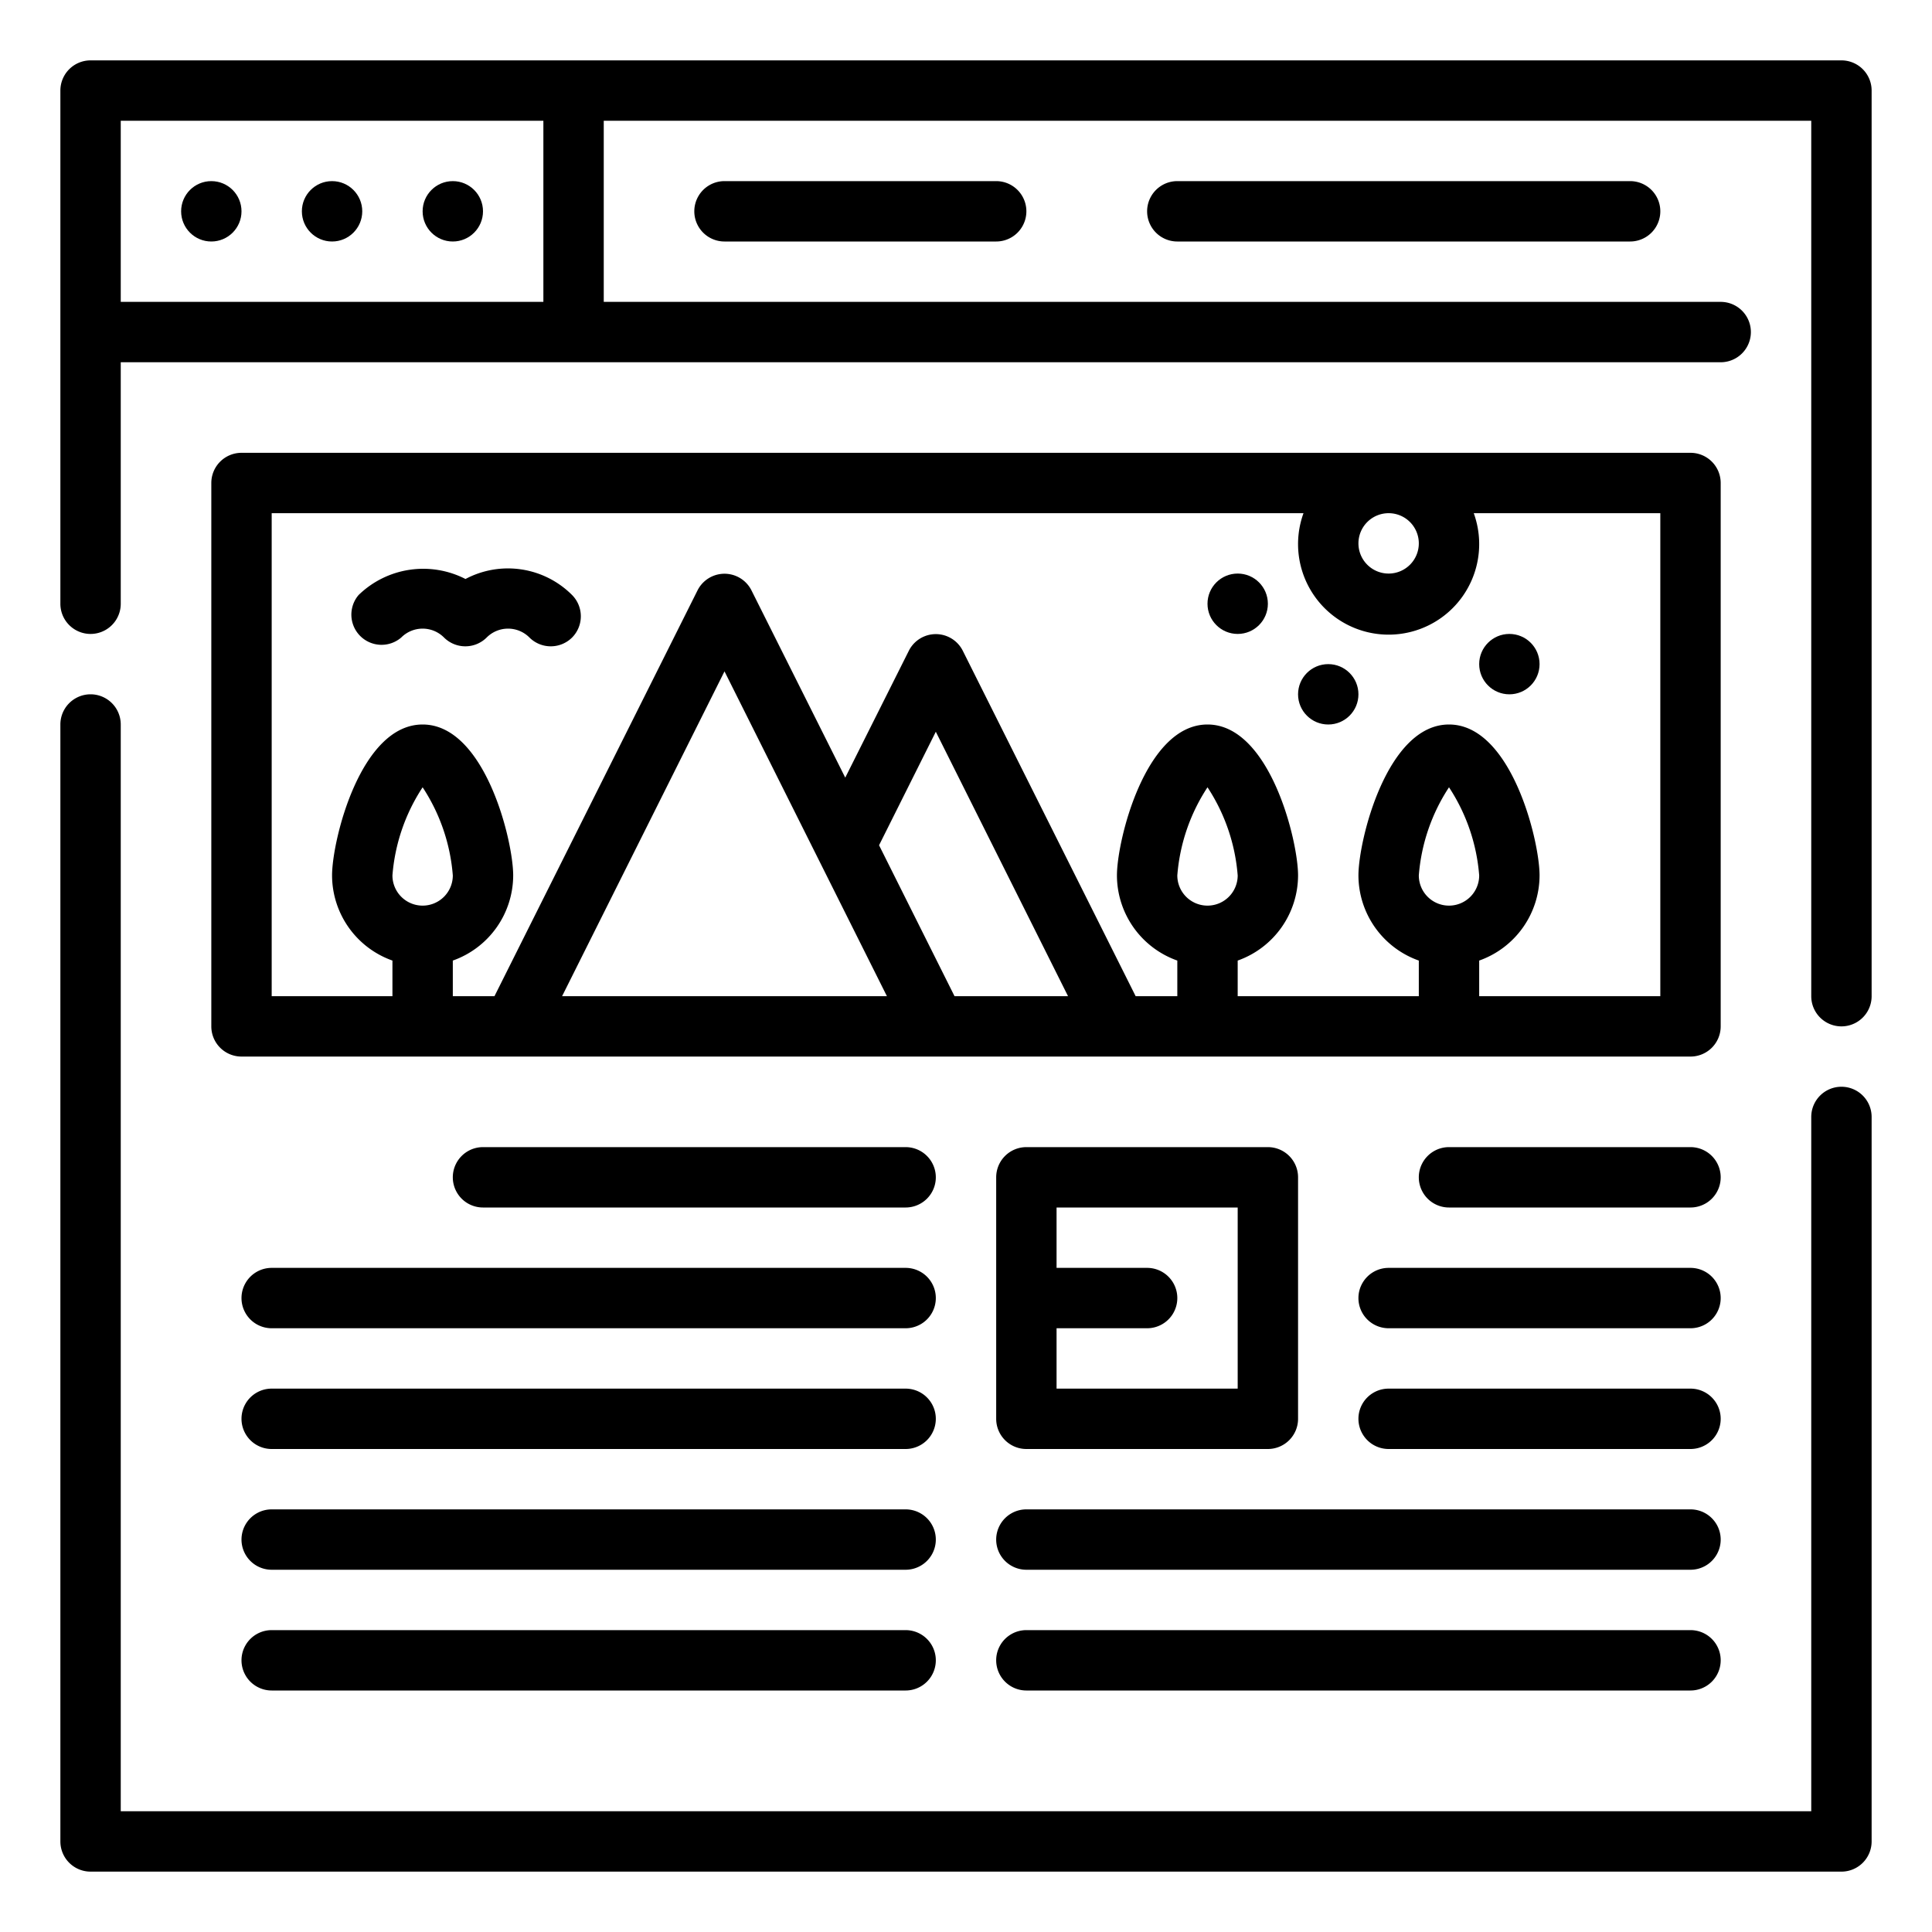 <?xml version="1.0"?>
<svg xmlns="http://www.w3.org/2000/svg" viewBox="0 0 64 64" width="512" height="512"><g id="Outline"><g><circle cx="7" cy="7" r="1"/><circle cx="11" cy="7" r="1"/><circle cx="15" cy="7" r="1"/><path d="M24,6a1,1,0,0,0,0,2h9a1,1,0,0,0,0-2Z"/><path d="M39,6a1,1,0,0,0,0,2H54a1,1,0,0,0,0-2Z"/><path d="M61,36a1,1,0,0,0-1,1V60H4V24a1,1,0,0,0-2,0V61a1,1,0,0,0,1,1H61a1,1,0,0,0,1-1V37A1,1,0,0,0,61,36Z"/><path d="M61,2H3A1,1,0,0,0,2,3V20a1,1,0,0,0,2,0V12H57a1,1,0,0,0,0-2H20V4H60V33a1,1,0,0,0,2,0V3A1,1,0,0,0,61,2ZM18,10H4V4H18Z"/><path d="M57,16a1,1,0,0,0-1-1H8a1,1,0,0,0-1,1V34a1,1,0,0,0,1,1H56a1,1,0,0,0,1-1ZM47,18a1,1,0,1,1-1-1A1,1,0,0,1,47,18ZM14,30a1,1,0,0,1-1-1,6.19,6.19,0,0,1,1-2.92A6.19,6.19,0,0,1,15,29,1,1,0,0,1,14,30Zm4.62,3L24,22.24,29.38,33Zm13,0-2.5-5L31,24.24,35.38,33ZM40,30a1,1,0,0,1-1-1,6.19,6.19,0,0,1,1-2.92A6.19,6.19,0,0,1,41,29,1,1,0,0,1,40,30Zm8,0a1,1,0,0,1-1-1,6.19,6.19,0,0,1,1-2.92A6.19,6.19,0,0,1,49,29,1,1,0,0,1,48,30Zm7,3H49V31.82A3,3,0,0,0,51,29c0-1.16-.94-5-3-5s-3,3.84-3,5a3,3,0,0,0,2,2.82V33H41V31.82A3,3,0,0,0,43,29c0-1.16-.94-5-3-5s-3,3.84-3,5a3,3,0,0,0,2,2.82V33H37.62L31.89,21.55a1,1,0,0,0-1.78,0L28,25.76l-3.11-6.21a1,1,0,0,0-1.78,0L16.38,33H15V31.82A3,3,0,0,0,17,29c0-1.16-.94-5-3-5s-3,3.84-3,5a3,3,0,0,0,2,2.82V33H9V17H43.18a3,3,0,1,0,5.64,0H55Z"/><circle cx="41" cy="20" r="1"/><circle cx="44" cy="23" r="1"/><circle cx="50" cy="22" r="1"/><path d="M30,38H16a1,1,0,0,0,0,2H30a1,1,0,0,0,0-2Z"/><path d="M30,42H9a1,1,0,0,0,0,2H30a1,1,0,0,0,0-2Z"/><path d="M30,46H9a1,1,0,0,0,0,2H30a1,1,0,0,0,0-2Z"/><path d="M30,50H9a1,1,0,0,0,0,2H30a1,1,0,0,0,0-2Z"/><path d="M30,54H9a1,1,0,0,0,0,2H30a1,1,0,0,0,0-2Z"/><path d="M34,48h8a1,1,0,0,0,1-1V39a1,1,0,0,0-1-1H34a1,1,0,0,0-1,1v8A1,1,0,0,0,34,48Zm7-8v6H35V44h3a1,1,0,0,0,0-2H35V40Z"/><path d="M56,38H48a1,1,0,0,0,0,2h8a1,1,0,0,0,0-2Z"/><path d="M56,42H46a1,1,0,0,0,0,2H56a1,1,0,0,0,0-2Z"/><path d="M56,46H46a1,1,0,0,0,0,2H56a1,1,0,0,0,0-2Z"/><path d="M56,50H34a1,1,0,0,0,0,2H56a1,1,0,0,0,0-2Z"/><path d="M56,54H34a1,1,0,0,0,0,2H56a1,1,0,0,0,0-2Z"/><path d="M15.42,19.18a3.07,3.07,0,0,0-3.54.53,1,1,0,0,0,1.41,1.41,1,1,0,0,1,1.42,0,1,1,0,0,0,.7.29,1,1,0,0,0,.71-.29,1,1,0,0,1,1.42,0,1,1,0,0,0,.7.29,1,1,0,0,0,.71-.29,1,1,0,0,0,0-1.41A3,3,0,0,0,15.42,19.18Z"/></g></g></svg>
